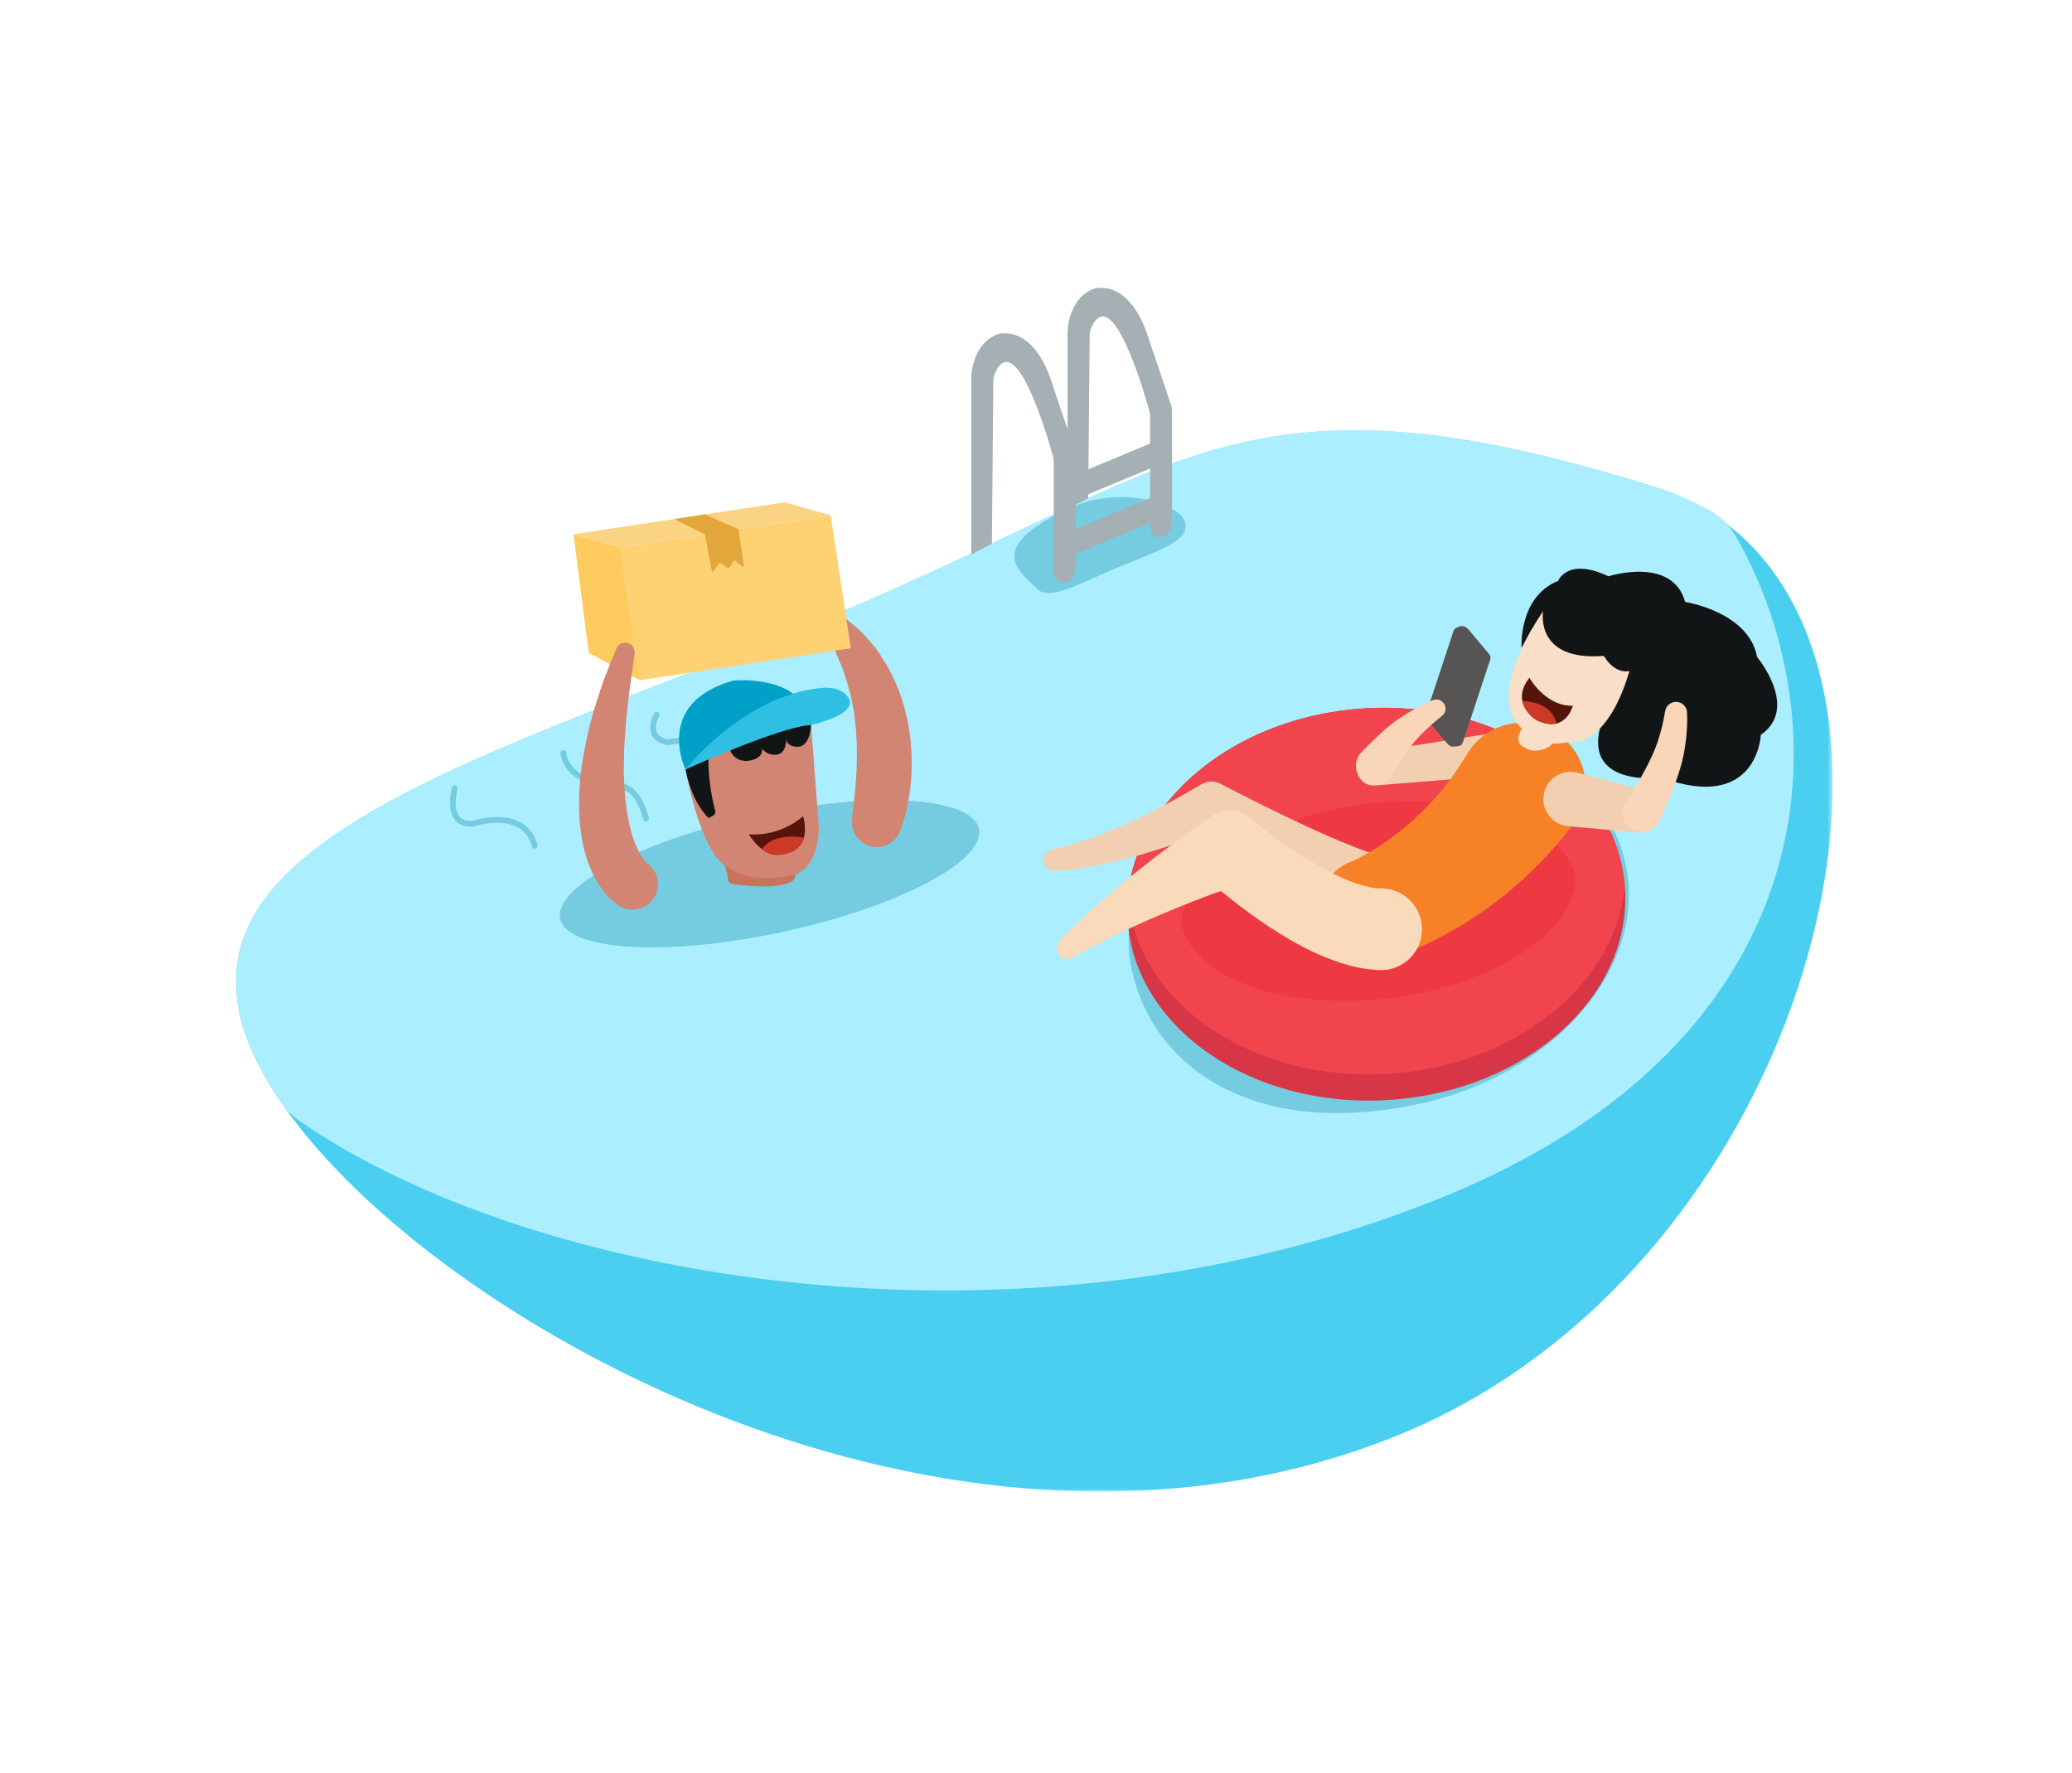 <svg xmlns="http://www.w3.org/2000/svg" xmlns:xlink="http://www.w3.org/1999/xlink" width="360" height="308" viewBox="0 0 360 308">
    <defs>
        <path id="zgkrvjzzaa" d="M0 0.621L277.422 0.621 277.422 185 0 185z"/>
    </defs>
    <g fill="none" fill-rule="evenodd">
        <g>
            <g>
                <path d="M0 0H360V308H0z" transform="translate(0 -92) translate(0 92)"/>
                <g>
                    <g>
                        <g transform="translate(0 -92) translate(0 92) translate(41 49) translate(0 25.12)">
                            <mask id="ndbzxg4y9b" fill="#fff">
                                <use xlink:href="#zgkrvjzzaa"/>
                            </mask>
                            <path fill="#4ACFF1" d="M246.46 10.457c-73.667-23.01-82.415-1.908-148.922 24.88C31.03 62.123-24.922 76.74 11.495 122.29c29.41 36.788 115.394 83.027 189.97 53.104 77.315-31.02 101.457-147.302 44.996-164.937" mask="url(#ndbzxg4y9b)"/>
                        </g>
                        <path fill="#ABEEFF" d="M209.633 133.875c67.368-27.4 69.654-82.167 50.932-114.888-1.06-1.85-2.583-3.406-4.45-4.438-2.918-1.614-6.13-2.992-9.654-4.091-73.668-23.01-82.416-1.909-148.923 24.879-64.112 25.822-118.402 40.34-89.604 82.157.804 1.168 1.798 2.204 2.96 3.016 39.789 27.758 125.456 43.171 198.739 13.365" transform="translate(0 -92) translate(0 92) translate(41 49) translate(0 25.12)"/>
                        <path fill="#75CCE0" d="M241.436 75.994c3.851 17.927-12.228 36.584-35.912 41.67-28.691 6.164-46.232-6.371-49.857-23.247-3.85-17.927 12.227-36.584 35.912-41.672 23.684-5.086 46.005 5.322 49.857 23.249" transform="translate(0 -92) translate(0 92) translate(41 49) translate(0 25.12)"/>
                        <path fill="#D63646" d="M241.337 80.258c1.177 18.784-17.216 35.224-41.08 36.718-23.862 1.494-44.161-12.524-45.337-31.308-1.177-18.785 17.216-35.224 41.079-36.718 23.863-1.494 44.162 12.523 45.338 31.308" transform="translate(0 -92) translate(0 92) translate(41 49) translate(0 25.12)"/>
                        <path fill="#F1444D" d="M195.999 48.95c-22.161 1.388-39.593 15.667-41.026 32.74 1.54 18.503 21.659 32.23 45.285 30.75 22.161-1.386 39.593-15.665 41.026-32.74-1.54-18.501-21.66-32.228-45.285-30.75" transform="translate(0 -92) translate(0 92) translate(41 49) translate(0 25.12)"/>
                        <path fill="#EF3942" d="M196.825 65.46c-17.716.741-31.652 8.362-32.798 17.474 1.232 9.874 17.315 17.2 36.203 16.41 17.716-.74 31.652-8.36 32.797-17.472-1.23-9.875-17.315-17.2-36.202-16.411" transform="translate(0 -92) translate(0 92) translate(41 49) translate(0 25.12) rotate(-6 198.527 82.403)"/>
                    </g>
                    <g>
                        <path fill="#F2CFB1" d="M104.966 98.39c.968-.18 2.177-.48 3.27-.807 1.119-.324 2.234-.7 3.342-1.09 2.216-.789 4.4-1.71 6.553-2.687 2.157-.966 4.272-2.05 6.369-3.148l3.118-1.712 3.075-1.793c1.044-.649 2.305-.656 3.324-.129l.719.375c2.195 1.143 4.454 2.287 6.694 3.397 2.244 1.114 4.497 2.201 6.75 3.25 2.254 1.051 4.512 2.07 6.752 3.003 2.225.926 4.49 1.825 6.526 2.427 3.783 1.121 5.943 5.097 4.82 8.881-1.12 3.783-5.094 5.942-8.878 4.821-.474-.14-.922-.325-1.341-.549l-.207-.113c-2.598-1.407-4.803-2.872-7.008-4.36-2.19-1.489-4.298-3.01-6.377-4.552-2.081-1.539-4.128-3.099-6.154-4.677-2.033-1.58-4.027-3.16-6.045-4.797l4.043.246-3.481 1.391-3.516 1.302c-2.365.823-4.732 1.621-7.146 2.3-2.41.687-4.837 1.311-7.31 1.797-1.237.241-2.477.462-3.737.632-1.282.176-2.468.311-3.92.353-1.04.03-1.905-.788-1.935-1.827-.028-.94.64-1.74 1.539-1.905l.16-.03zM181.577 85.67l-20.683 1.677c-1.597.13-2.997-1.06-3.127-2.656-.123-1.52.958-2.862 2.438-3.102l20.494-3.252c2.016-.32 3.908 1.054 4.23 3.07.32 2.016-1.056 3.909-3.072 4.228-.09.014-.19.026-.28.034" transform="translate(0 -92) translate(0 92) translate(41 49) translate(37 .12)"/>
                        <path fill="#565554" d="M173.586 80.208l-3.638-4.328c-.22-.26-.288-.617-.18-.94l4.767-14.42c.24-.732 1.192-.914 1.687-.325l3.637 4.327c.22.262.289.618.18.942l-4.766 14.42c-.242.731-1.192.913-1.687.324" transform="translate(0 -92) translate(0 92) translate(41 49) translate(37 .12)"/>
                        <path fill="#565554" d="M174.231 80.552l-3.403-4.671c-.22-.262-.288-.618-.182-.942l4.64-15.077c.497-.372 1.32-.256 1.815.333l3.638 4.328c.22.26.288.617.18.94l-4.767 14.42c-.242.732-1.035.676-1.92.669" transform="translate(0 -92) translate(0 92) translate(41 49) translate(37 .12)"/>
                        <path fill="#F9D6B7" d="M172.493 75.287c-.88.694-1.794 1.473-2.624 2.258-.839.788-1.624 1.612-2.302 2.446-1.275 1.608-2.595 3.741-3.823 5.686l-.006.008c-.983 1.558-3.044 2.024-4.6 1.04-1.559-.983-2.025-3.044-1.04-4.602.12-.189.266-.375.415-.53.883-.919 1.756-1.777 2.677-2.647.917-.853 1.852-1.753 2.983-2.59 1.091-.807 2.194-1.49 3.313-2.112 1.126-.627 2.232-1.174 3.43-1.707.803-.357 1.744.004 2.101.81.302.678.09 1.456-.467 1.896l-.057.044z" transform="translate(0 -92) translate(0 92) translate(41 49) translate(37 .12)"/>
                        <path fill="#F78127" d="M157.266 100.378c-.1.021.054-.044.13-.083l.308-.154c.216-.104.45-.225.693-.355.47-.238.972-.534 1.458-.805.983-.587 1.968-1.199 2.925-1.874 1.915-1.342 3.77-2.798 5.464-4.418 1.693-1.618 3.314-3.297 4.735-5.134 1.474-1.787 2.726-3.737 3.935-5.685l.115-.185c3.222-5.192 10.044-6.789 15.236-3.568 5.192 3.222 6.789 10.044 3.567 15.236-.221.357-.466.704-.72 1.026-2.075 2.627-4.233 5.178-6.636 7.484-2.35 2.355-4.918 4.468-7.565 6.435-2.651 1.971-5.467 3.696-8.382 5.248-1.456.78-2.963 1.488-4.5 2.162-.787.326-1.551.653-2.381.956-.403.153-.82.305-1.26.455l-.676.227-.864.273c-4.762 1.542-9.87-1.069-11.412-5.829-1.541-4.761 1.068-9.87 5.83-11.412" transform="translate(0 -92) translate(0 92) translate(41 49) translate(37 .12)"/>
                        <path fill="#121516" d="M186.365 63.46s-.595-8.886 6.357-11.666c0 0 1.59-4.171 8.741-.794 0 0 11.107-3.574 13.323 4.453 0 0 11.036 1.688 12.505 9.572 0 0 7.4 8.822.645 13.521 0 0-.54 13.532-17.28 7.428 0 0-13.159 1.736-10.69-8.523 0 0-3.73-1.712-4.689-8.463l-7.12-8.818" transform="translate(0 -92) translate(0 92) translate(41 49) translate(37 .12)"/>
                        <path fill="#F9DABB" d="M112.36 108.347c2.124-1.89 4.297-3.73 6.509-5.53 2.223-1.781 4.47-3.552 6.777-5.247 2.295-1.715 4.642-3.363 7.015-4.996 1.99-1.38 4.597-1.204 6.377.267l.805.667c.77.635 1.76 1.408 2.67 2.092.933.702 1.88 1.388 2.838 2.05 1.91 1.335 3.862 2.577 5.819 3.679 1.952 1.11 3.932 2.097 5.807 2.779 1.85.698 3.696 1.13 4.827 1.105 3.923-.087 7.174 3.02 7.26 6.943.089 3.923-3.02 7.174-6.942 7.26-.172.005-.343.003-.512-.005l-.15-.01c-3.891-.202-6.895-1.28-9.676-2.42-2.776-1.163-5.225-2.54-7.563-3.996-2.343-1.453-4.551-2.997-6.678-4.616-1.065-.808-2.111-1.633-3.142-2.48-1.052-.865.8.814-.316-.193-2.559.87-.75.224-3.288 1.198-2.55.956-5.065 1.998-7.583 3.065-2.508 1.083-5 2.218-7.465 3.417-2.451 1.194-4.93 2.47-7.243 3.799l-.065.038c-.91.52-2.07.208-2.59-.701-.432-.752-.29-1.68.289-2.271 2.039-2.086 4.09-3.99 6.22-5.894z" transform="translate(0 -92) translate(0 92) translate(41 49) translate(37 .12)"/>
                        <path fill="#F9DFC7" d="M191.105 55.665s-10.81 14.19-5.52 20.819c0 0 3.163 4.902 9.111 3.235 2.56.685 8.86-2.146 11.73-17.92 0 0-2.236-7.703-15.32-6.134" transform="translate(0 -92) translate(0 92) translate(41 49) translate(37 .12)"/>
                        <path fill="#121516" d="M190.099 57.083s-1.525 8.713 10.564 7.742c0 0 2.574 4.82 6.59 1.561 0 0-1.991.53 1.574-2.51 0 0-3.87-11.92-17.295-9.43-1.213.225-1.433 2.637-1.433 2.637" transform="translate(0 -92) translate(0 92) translate(41 49) translate(37 .12)"/>
                        <path fill="#F2CFB1" d="M196.093 85.114l11.867 3.126c1.98.522 3.16 2.549 2.64 4.528-.468 1.775-2.148 2.908-3.916 2.746l-12.223-1.102c-2.605-.235-4.527-2.538-4.292-5.143.236-2.606 2.538-4.527 5.143-4.292.26.023.537.075.78.137" transform="translate(0 -92) translate(0 92) translate(41 49) translate(37 .12)"/>
                        <path fill="#F9D6B7" d="M215.114 74.645c.076 1.746-.009 3.318-.214 4.98-.2 1.641-.517 3.296-1.03 4.94-.492 1.56-1.046 3.078-1.656 4.574-.615 1.514-1.253 2.926-2.053 4.456-.852 1.627-2.86 2.256-4.487 1.405-1.627-.85-2.256-2.86-1.406-4.487.058-.11.121-.217.19-.318l.024-.035c.763-1.119 1.564-2.426 2.298-3.673.74-1.266 1.43-2.562 2.055-3.867.576-1.23 1.106-2.542 1.504-3.916.401-1.352.731-2.835.95-4.16l.02-.127c.171-1.044 1.158-1.75 2.201-1.58.912.15 1.566.921 1.604 1.808" transform="translate(0 -92) translate(0 92) translate(41 49) translate(37 .12)"/>
                        <path fill="#56150A" d="M187.731 68.618s2.73 4.984 7.546 4.868c0 0-1.245 5.003-6.36 2.471 0 0-4.707-2.838-1.186-7.339" transform="translate(0 -92) translate(0 92) translate(41 49) translate(37 .12)"/>
                        <path fill="#CC3A27" d="M186.51 72.652c.414 2.09 2.407 3.306 2.407 3.306 1.469.727 2.61.82 3.503.602-.74-3.384-4.544-3.853-5.91-3.908" transform="translate(0 -92) translate(0 92) translate(41 49) translate(37 .12)"/>
                        <path fill="#F9DFC7" d="M186.425 77.49s-1.472 2.062.128 3.07c0 0 2.452 1.931 5.267-.496l-5.395-2.575z" transform="translate(0 -92) translate(0 92) translate(41 49) translate(37 .12)"/>
                        <path stroke="#75CCE0" stroke-linecap="round" stroke-linejoin="round" d="M1.014 87.806S-.82 94.328 4.16 93.973c0 0 8.91-2.997 10.744 3.828" transform="translate(0 -92) translate(0 92) translate(41 49) translate(37 .12)"/>
                        <path fill="#75CCE0" d="M92.057 94.869c1.198 5.578-14.105 13.596-34.18 17.907-20.077 4.313-37.323 3.286-38.52-2.291-1.199-5.578 14.104-13.595 34.18-17.908 20.076-4.312 37.322-3.286 38.52 2.292" transform="translate(0 -92) translate(0 92) translate(41 49) translate(37 .12)"/>
                        <path fill="#75CCE0" d="M92.057 94.869c1.198 5.578-14.105 13.596-34.18 17.907-20.077 4.313-37.323 3.286-38.52-2.291-1.199-5.578 14.104-13.595 34.18-17.908 20.076-4.312 37.322-3.286 38.52 2.292" transform="translate(0 -92) translate(0 92) translate(41 49) translate(37 .12)"/>
                        <path stroke="#75CCE0" stroke-linecap="round" stroke-linejoin="round" d="M19.903 81.682s0 4.915 8.647 5.864c0 0 3.86-1.465 5.69 5.542M36.129 75.021s-2.358 3.883 1.834 4.82c0 0 11.54-2.298 9.893 4.705" transform="translate(0 -92) translate(0 92) translate(41 49) translate(37 .12)"/>
                        <path fill="#C7735E" d="M47.855 101.137s.535 1.337.62 2.527c.027.395.308.717.7.775 1.99.295 7.65.976 10.287-.348.551-.277.821-.909.642-1.498l-.272-.894-11.977-.562z" transform="translate(0 -92) translate(0 92) translate(41 49) translate(37 .12)"/>
                        <path fill="#D18572" d="M70.08 92.717c.04-.474.145-1.223.217-1.862.078-.668.165-1.337.214-2.018.152-1.349.229-2.707.308-4.06.028-1.352.112-2.704.04-4.045.02-.678-.025-1.343-.07-2.01-.035-.67-.073-1.342-.167-1.998-.21-2.677-.821-5.26-1.603-7.837-.212-.637-.441-1.273-.64-1.933l-.816-1.88c-.134-.32-.253-.655-.402-.969l-.496-.919c-.33-.62-.647-1.263-.964-1.926l-.136-.285c-.52-1.089-.06-2.393 1.03-2.913.777-.37 1.664-.24 2.297.257.644.51 1.287 1.037 1.917 1.588l.945.838c.296.297.562.618.846.93l1.646 1.938c.49.687.93 1.412 1.398 2.127 1.779 2.901 3.093 6.128 3.829 9.441.234.825.339 1.662.474 2.498.133.837.272 1.676.323 2.515.129 1.682.185 3.363.097 5.037-.082 1.673-.27 3.334-.573 4.981-.161.82-.337 1.643-.56 2.46-.227.844-.461 1.573-.831 2.558-.842 2.24-3.341 3.374-5.581 2.531-1.855-.696-2.951-2.529-2.796-4.41l.054-.634z" transform="translate(0 -92) translate(0 92) translate(41 49) translate(37 .12)"/>
                        <path fill="#FED173" d="M69.827 63.498L33.186 69.052 29.683 45.944 66.324 40.39z" transform="translate(0 -92) translate(0 92) translate(41 49) translate(37 .12)"/>
                        <path fill="#FECB5F" d="M21.633 43.701L24.291 64.293 33.186 69.052 29.71 45.939z" transform="translate(0 -92) translate(0 92) translate(41 49) translate(37 .12)"/>
                        <path fill="#FBD483" d="M66.351 40.385L29.71 45.939 21.633 43.701 58.274 38.147z" transform="translate(0 -92) translate(0 92) translate(41 49) translate(37 .12)"/>
                        <path fill="#D18572" d="M29.627 108.284c-.156-.096-.352-.226-.465-.31l-.255-.193c-.157-.126-.36-.277-.474-.39-.258-.24-.53-.485-.765-.733-.413-.485-.87-.985-1.186-1.48-.345-.496-.696-.998-.951-1.5-.26-.501-.588-1.008-.771-1.516l-.616-1.527c-.185-.51-.318-1.012-.466-1.522-.324-1.021-.476-2.021-.662-3.024-.618-4.01-.457-7.86-.018-11.591.53-3.706 1.307-7.311 2.366-10.794l.827-2.596c.286-.861.537-1.73.894-2.562.674-1.68 1.313-3.36 2.02-5.012.359-.837 1.328-1.224 2.165-.866.686.294 1.07 1 .988 1.705l-.01.08c-.206 1.754-.481 3.478-.722 5.204-.265 1.72-.378 3.453-.605 5.158-.12.853-.183 1.708-.225 2.562l-.186 2.547c-.09.847-.052 1.689-.083 2.527l-.05 2.505c.1 3.304.345 6.552 1.058 9.477.188.719.338 1.46.607 2.104.127.327.216.68.349.993l.413.908c.29.57.576 1.137.9 1.563.152.258.318.389.46.587.069.07.124.123.18.192.037.048.02.018.03.036l.004.012c-.025-.017-.128-.088-.194-.12 2.092 1.258 2.768 3.974 1.51 6.066-1.26 2.093-3.975 2.769-6.067 1.51" transform="translate(0 -92) translate(0 92) translate(41 49) translate(37 .12)"/>
                        <path fill="#00A0C8" d="M41.101 84.546s-5.636-11.517 8.332-15.438c0 0 12.497-1.225 13.477 7.719 0 0-13.232-.613-21.809 7.719" transform="translate(0 -92) translate(0 92) translate(41 49) translate(37 .12)"/>
                        <path fill="#D18572" d="M62.91 76.827s.872 11.122 1.34 17.446c0 0 .33 6.428-3.665 8.377 0 0-7.88 2.52-12.73-1.513 0 0-3.862-1.744-6.754-16.59 0 0 12.79-8.713 21.809-7.72" transform="translate(0 -92) translate(0 92) translate(41 49) translate(37 .12)"/>
                        <path fill="#121516" d="M45.08 82.647s-.126 4.012 1.127 8.901c0 0 .582.864-1.13 1.416 0 0-2.872-2.62-3.976-8.418l3.978-1.899zM62.91 76.827s-.03 3.136-1.86 3.746c0 0-2.12.358-2.432-1.197 0 0 0 2.324-1.548 2.582 0 0-1.57.373-2.668-1.033 0 0 .43 1.807-2.582 2.152 0 0-2.18.19-2.94-1.84 0 0 6.447-5.84 14.03-4.41" transform="translate(0 -92) translate(0 92) translate(41 49) translate(37 .12)"/>
                        <path fill="#2EBFE3" d="M41.101 84.546s9.975-12.788 23.54-14.144c0 0 3.269-.535 4.741 1.649 0 0 2.423 2.61-6.472 4.776 0 0-3.747-.294-21.809 7.719" transform="translate(0 -92) translate(0 92) translate(41 49) translate(37 .12)"/>
                        <path fill="#56150A" d="M61.538 92.664s-3.729 3.583-9.44 3.162c0 0 2.504 4.244 5.667 3.475 0 0 5.456-.123 3.773-6.637" transform="translate(0 -92) translate(0 92) translate(41 49) translate(37 .12)"/>
                        <path fill="#CC3A27" d="M57.765 99.3s3.099-.074 3.904-2.9c-5.611-.956-7.284 1.981-7.287 1.986.94.714 2.107 1.225 3.383.914" transform="translate(0 -92) translate(0 92) translate(41 49) translate(37 .12)"/>
                        <path fill="#E2A63B" d="M44.477 43.701L45.723 50.416 47.001 48.578 48.6 49.659 49.579 48.209 51.283 49.494 50.313 42.816 44.477 40.239 39.134 41.048z" transform="translate(0 -92) translate(0 92) translate(41 49) translate(37 .12)"/>
                        <path fill="#75CCE0" d="M127.764 41.304c1.2 3.015-2.38 4.477-10.023 7.522-7.644 3.045-13.285 6.668-15.554 4.348-2.913-2.979-9.367-6.947 5.3-13.876 9.076-4.289 19.076-1.009 20.277 2.006" transform="translate(0 -92) translate(0 92) translate(41 49) translate(37 .12)"/>
                        <path fill="#A4B0B3" d="M105.084 50.416V31.15c0-.358-.049-.709-.144-1.053-.953-3.429-6.437-22.237-10.025-14.476-.212.458-.324.965-.328 1.47l-.25 28.237-3.586 1.878V16.532s-.044-5.639 4.397-7.523c0 0 6.466-2.505 9.936 9.348l3.652 10.785c.104.305.157.624.157.946v17.94s.219 3.306-1.286 3.95c-2.08.893-2.523-1.562-2.523-1.562" transform="translate(0 -92) translate(0 92) translate(41 49) translate(37 .12)"/>
                        <path fill="#A4B0B3" d="M121.82 42.508V23.241c0-.357-.049-.709-.145-1.052-.953-3.43-6.436-22.237-10.025-14.477-.212.46-.323.965-.328 1.471l-.249 28.236-3.587 1.88V8.622s-.044-5.638 4.397-7.522c0 0 6.466-2.505 9.936 9.348l3.652 10.785c.104.304.157.624.157.945v17.94s.22 3.306-1.285 3.951c-2.08.892-2.524-1.562-2.524-1.562" transform="translate(0 -92) translate(0 92) translate(41 49) translate(37 .12)"/>
                        <path stroke="#A4B0B3" stroke-linecap="round" stroke-linejoin="round" stroke-width="4" d="M107.486 36.073L123.168 29.552M107.486 45.526L123.168 39.005" transform="translate(0 -92) translate(0 92) translate(41 49) translate(37 .12)"/>
                    </g>
                </g>
            </g>
        </g>
    </g>
</svg>
